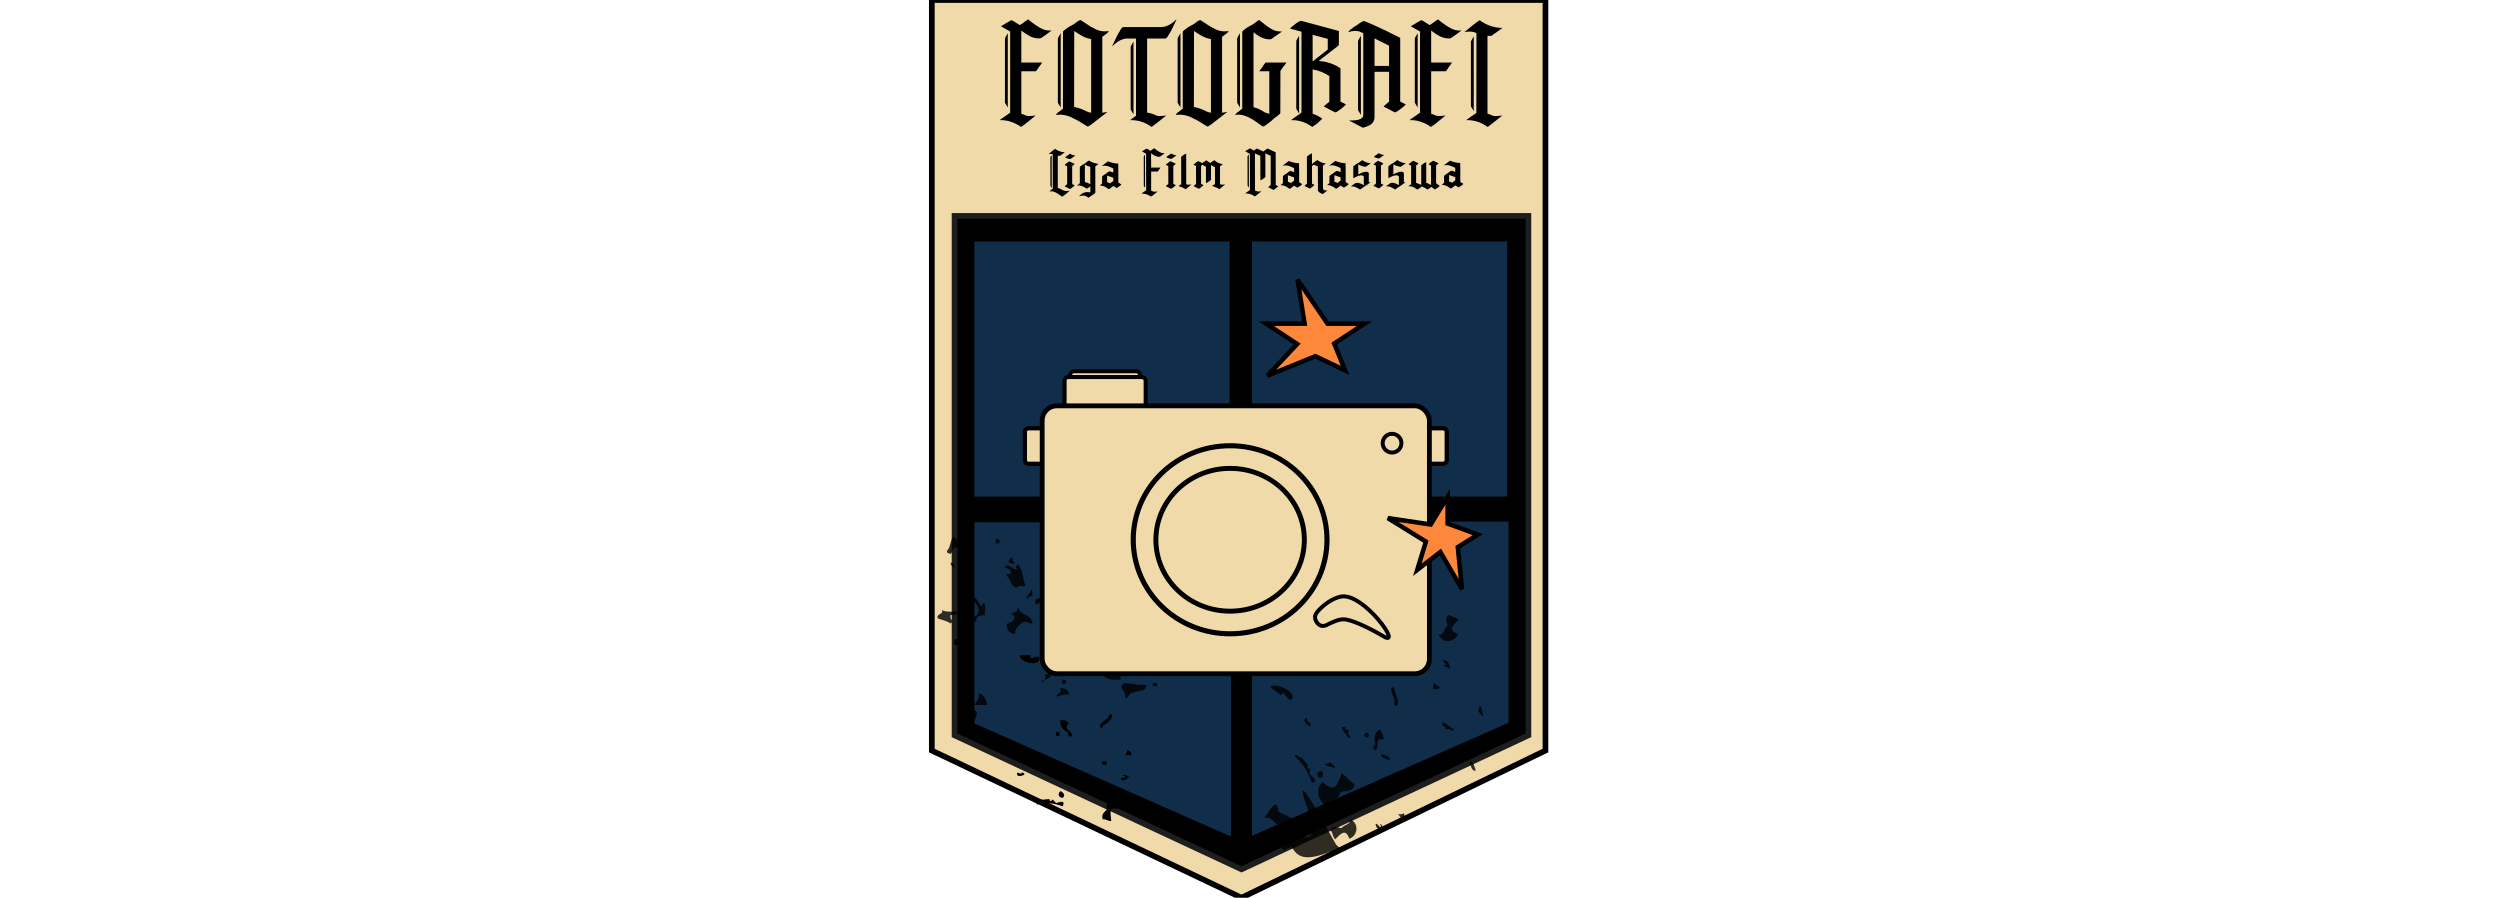 <svg width="440" height="158" viewBox="0 0 440 158" fill="none" xmlns="http://www.w3.org/2000/svg">
<path d="M164 132.098L218.5 158L272 132.098V66.362V0H164V66.362V132.098Z" fill="#F0DAA9" stroke="black"/>
<path d="M218.5 153L168 129.419V82.374V38H269V129.419L218.5 153Z" fill="black" stroke="#1E1E1E"/>
<g filter="url(#filter0_n_229_2200)">
<path d="M216.904 87.894H171V42H216.904V87.894Z" fill="#102E4A"/>
<path d="M216.904 87.894H171V42H216.904V87.894Z" stroke="black"/>
</g>
<path d="M265.755 87.894H219.85V42H265.755V87.894Z" fill="#102E4A" stroke="black"/>
<path d="M171 91.415H217.15V148L171 127.66V91.415Z" fill="#102E4A" stroke="black"/>
<g filter="url(#filter1_n_229_2200)">
<path d="M266 91.284H219.85V147.87L266 127.53V91.284Z" fill="#102E4A"/>
<path d="M266 91.284H219.85V147.87L266 127.53V91.284Z" stroke="black"/>
</g>
<g opacity="0.8">
<path fill-rule="evenodd" clip-rule="evenodd" d="M246.895 114.606C247.263 115.245 247.923 115.822 248.264 116.481C248.307 116.558 247.778 116.75 247.782 116.833C247.785 116.875 248.983 117.599 249.12 118.148C247.986 119.862 245.724 115.181 246.904 114.6L246.895 114.606Z" fill="black"/>
<path fill-rule="evenodd" clip-rule="evenodd" d="M240.668 128.884C241.753 130.578 238.979 129.513 240.668 128.884Z" fill="black"/>
<path fill-rule="evenodd" clip-rule="evenodd" d="M247.08 143.12C247.31 143.665 247.327 144.107 246.898 144.399L246.074 143.271C246.409 143.329 246.754 143.38 247.08 143.12Z" fill="black"/>
<path fill-rule="evenodd" clip-rule="evenodd" d="M229.971 126.387C230.072 126.831 230.164 127.262 230.516 127.134C231.375 128.863 228.528 126.532 229.971 126.387Z" fill="black"/>
<path fill-rule="evenodd" clip-rule="evenodd" d="M237.483 147.621C236.803 145.717 236 146.737 234.967 147.729C234.456 147.087 234.682 146.727 234.121 146.056C234.742 145.148 235.438 145.72 236.113 145.746C236.449 145.155 238.036 145.055 237.527 144.129C239.375 144.941 238.907 147.164 237.473 147.607L237.483 147.621Z" fill="black"/>
<path fill-rule="evenodd" clip-rule="evenodd" d="M232.769 137.584C235.014 139.797 235.404 138.017 236.125 136.158C237.268 136.761 237.209 137.359 238.438 137.976C238.22 139.512 236.874 139.098 235.935 139.407C235.887 140.372 233.791 141.315 235.126 142.3C232.043 142.15 231.142 138.923 232.792 137.598L232.769 137.584Z" fill="black"/>
<path fill-rule="evenodd" clip-rule="evenodd" d="M229.215 144.949C226.177 145.788 227.524 147.015 228.775 148.569C227.681 149.258 227.193 148.907 226.044 149.665C224.822 148.709 225.853 147.749 226.055 146.782C225.243 146.258 224.02 143.336 222.5 144C224.17 141.403 224.723 140.772 225.048 142.864L229.215 144.949Z" fill="black"/>
<path fill-rule="evenodd" clip-rule="evenodd" d="M241.819 140.322L242.301 139.97L242.847 140.717L242.365 141.069L241.819 140.322Z" fill="black"/>
<path fill-rule="evenodd" clip-rule="evenodd" d="M226 144.926C226 144.926 233.5 152 230.005 142C226.51 132 236.5 151.574 236 150C235.5 148.426 230.422 152.62 228 150C226.555 148.436 226 144.926 226 144.926Z" fill="black"/>
<path fill-rule="evenodd" clip-rule="evenodd" d="M232.773 135.798C232.98 136.577 232.756 137.13 232.087 136.883C231.523 135.977 232.105 135.551 232.773 135.798Z" fill="black"/>
<path fill-rule="evenodd" clip-rule="evenodd" d="M230.887 137.762C230.267 136.053 229.497 134.54 227.858 133.1C228.24 132.496 228.729 133.566 229.131 133.315C229.209 133.669 230.233 134.499 230.223 134.809C230.215 134.837 229.976 134.968 229.977 134.989C230.121 135.186 230.568 135.357 230.491 135.176C230.687 135.616 230.443 135.989 230.554 136.275C230.634 136.498 232.441 137.577 230.897 137.755L230.887 137.762Z" fill="black"/>
<path fill-rule="evenodd" clip-rule="evenodd" d="M235.126 149.706C234.18 148.154 233.125 146.824 231.234 145.736C231.489 145.068 232.18 146.021 232.525 145.695C232.671 146.027 233.839 146.637 233.89 146.944C233.888 146.972 233.68 147.148 233.685 147.168C233.866 147.333 234.337 147.412 234.225 147.25C234.505 147.643 234.34 148.056 234.505 148.315C234.627 148.518 236.612 149.218 235.134 149.698L235.126 149.706Z" fill="black"/>
<path fill-rule="evenodd" clip-rule="evenodd" d="M260.275 124.308C260.921 123.989 260.734 125.509 261.121 125.982C260.798 126.132 260.427 125.452 260.062 125.048C260.385 124.898 260.428 124.651 260.266 124.315L260.275 124.308Z" fill="black"/>
<path fill-rule="evenodd" clip-rule="evenodd" d="M255.725 128.219C256.318 129.471 254.722 127.611 254.482 128.543C254.381 128.098 254.289 127.668 253.936 127.796C253.459 126.112 255.27 128.227 255.725 128.219Z" fill="black"/>
<path fill-rule="evenodd" clip-rule="evenodd" d="M250.193 136.84C249.143 137.542 247.985 136.378 246.895 136.374C246.718 135.293 248.313 136.138 249.165 136.445C249.523 136.573 249.802 135.98 250.193 136.84Z" fill="black"/>
<path fill-rule="evenodd" clip-rule="evenodd" d="M242.905 128.394C243.189 128.878 243.431 129.285 243.483 129.701C243.613 130.795 242.972 129.555 242.519 130.406C242.255 130.923 242.715 131.992 241.855 132.036C241.628 131.554 241.593 130.78 242.069 131.318C241.909 130.181 241.612 128.992 242.906 128.415L242.905 128.394Z" fill="black"/>
<path fill-rule="evenodd" clip-rule="evenodd" d="M242.866 145.048C243.344 144.958 243.125 145.594 243.679 146.161C243.014 146.129 242.144 146.007 242.106 145.02C242.342 144.847 242.636 145.345 242.897 145.587C243.158 145.505 243.022 145.28 242.865 145.027L242.866 145.048Z" fill="black"/>
<path fill-rule="evenodd" clip-rule="evenodd" d="M258.63 134.098C259.271 133.715 259.629 135.313 259.721 135.592C259.08 135.974 258.722 134.376 258.63 134.098Z" fill="black"/>
</g>
<g opacity="0.8">
<path fill-rule="evenodd" clip-rule="evenodd" d="M223.606 120.973C224.245 121.342 224.822 122.001 225.481 122.343C225.558 122.385 225.75 121.856 225.833 121.861C225.874 121.863 226.599 123.062 227.148 123.198C228.862 122.065 224.18 119.802 223.599 120.982L223.606 120.973Z" fill="black"/>
<path fill-rule="evenodd" clip-rule="evenodd" d="M237.884 114.747C239.578 115.831 238.513 113.058 237.884 114.747Z" fill="black"/>
<path fill-rule="evenodd" clip-rule="evenodd" d="M252.12 121.158C252.665 121.389 253.107 121.405 253.398 120.976L252.271 120.152C252.329 120.488 252.38 120.832 252.12 121.158Z" fill="black"/>
<path fill-rule="evenodd" clip-rule="evenodd" d="M235.387 104.049C235.831 104.151 236.262 104.242 236.134 104.595C237.863 105.454 235.532 102.607 235.387 104.049Z" fill="black"/>
<path fill-rule="evenodd" clip-rule="evenodd" d="M256.621 111.561C254.717 110.882 255.737 110.078 256.729 109.045C256.087 108.534 255.727 108.76 255.056 108.199C254.148 108.82 254.72 109.517 254.746 110.191C254.155 110.527 254.055 112.114 253.129 111.605C253.941 113.454 256.164 112.985 256.607 111.551L256.621 111.561Z" fill="black"/>
<path fill-rule="evenodd" clip-rule="evenodd" d="M249.322 115.898L248.97 116.38L249.717 116.926L250.069 116.444L249.322 115.898Z" fill="black"/>
<path fill-rule="evenodd" clip-rule="evenodd" d="M244.798 106.852C245.577 107.058 246.13 106.834 245.883 106.166C244.977 105.601 244.551 106.183 244.798 106.852Z" fill="black"/>
<path fill-rule="evenodd" clip-rule="evenodd" d="M246.761 104.966C245.053 104.345 243.54 103.575 242.099 101.936C241.496 102.318 242.566 102.807 242.315 103.209C242.669 103.287 243.499 104.312 243.809 104.301C243.837 104.293 243.968 104.054 243.989 104.056C244.186 104.2 244.357 104.646 244.176 104.569C244.616 104.765 244.989 104.521 245.275 104.633C245.498 104.712 246.577 106.519 246.755 104.975L246.761 104.966Z" fill="black"/>
<path fill-rule="evenodd" clip-rule="evenodd" d="M233.308 134.354C232.988 134.999 234.508 134.812 234.982 135.2C235.132 134.877 234.451 134.505 234.048 134.141C233.898 134.464 233.651 134.506 233.315 134.345L233.308 134.354Z" fill="black"/>
<path fill-rule="evenodd" clip-rule="evenodd" d="M237.219 129.803C238.471 130.397 236.611 128.801 237.543 128.561C237.098 128.459 236.667 128.368 236.795 128.015C235.112 127.538 237.227 129.348 237.219 129.803Z" fill="black"/>
<path fill-rule="evenodd" clip-rule="evenodd" d="M245.84 124.271C246.542 123.222 245.378 122.064 245.374 120.973C244.293 120.796 245.138 122.391 245.445 123.243C245.573 123.601 244.98 123.88 245.84 124.271Z" fill="black"/>
<path fill-rule="evenodd" clip-rule="evenodd" d="M237.394 116.983C237.878 117.267 238.285 117.509 238.701 117.562C239.795 117.691 238.555 117.051 239.406 116.597C239.923 116.334 240.992 116.794 241.036 115.934C240.554 115.706 239.78 115.671 240.318 116.148C239.181 115.987 237.992 115.69 237.415 116.984L237.394 116.983Z" fill="black"/>
<path fill-rule="evenodd" clip-rule="evenodd" d="M254.048 116.944C253.958 117.423 254.594 117.203 255.161 117.758C255.129 117.092 255.007 116.222 254.02 116.184C253.847 116.421 254.345 116.715 254.587 116.975C254.505 117.236 254.28 117.1 254.027 116.943L254.048 116.944Z" fill="black"/>
<path fill-rule="evenodd" clip-rule="evenodd" d="M243.098 132.708C242.715 133.349 244.313 133.708 244.592 133.8C244.974 133.158 243.376 132.8 243.098 132.708Z" fill="black"/>
</g>
<g opacity="0.8">
<path fill-rule="evenodd" clip-rule="evenodd" d="M203.268 93H204.025C204.125 93.484 203.668 93.518 203.639 93.901H202.883C202.783 93.417 203.24 93.383 203.268 93Z" fill="black"/>
<path fill-rule="evenodd" clip-rule="evenodd" d="M167.695 94.499C168.694 94.713 168.495 95.862 169.594 95.997C169.537 96.346 168.909 96.245 168.452 96.301C167.681 96.38 167.695 97.101 167.31 97.495C166.596 97.315 166.468 97.146 166.939 96.594C167.139 96.346 167.31 95.208 167.695 94.499Z" fill="black"/>
<path fill-rule="evenodd" clip-rule="evenodd" d="M175.259 94.803C177.001 95.005 174.959 96.616 175.259 94.803Z" fill="black"/>
<path fill-rule="evenodd" clip-rule="evenodd" d="M177.915 98.081C178.457 98.149 178.043 98.971 178.671 98.982C178.4 99.512 177.986 99.027 177.529 98.982C177.43 98.498 177.886 98.464 177.915 98.081Z" fill="black"/>
<path fill-rule="evenodd" clip-rule="evenodd" d="M167.31 98.982C167.781 99.118 168.081 99.365 168.067 99.884C167.596 99.749 167.296 99.501 167.31 98.982Z" fill="black"/>
<path fill-rule="evenodd" clip-rule="evenodd" d="M179.045 99.275C180.172 100.086 179.887 101.99 180.558 103.161C179.958 103.184 179.116 103.015 179.045 103.465C177.988 103.308 177.917 102.328 177.531 101.674C177.446 101.528 177.046 101.427 177.16 101.077C177.203 100.942 177.96 101.167 177.917 100.773C177.845 100.187 177.489 100.075 176.775 99.872C177.489 98.858 178.103 100.379 179.045 100.176C178.588 99.782 178.902 99.703 179.045 99.275Z" fill="black"/>
<path fill-rule="evenodd" clip-rule="evenodd" d="M189.265 101.066C190.036 101.483 188.894 102.092 189.636 102.858C188.851 102.734 188.637 103.06 188.123 103.162C188.095 104.131 187.638 104.773 186.61 104.953C186.282 103.995 187.21 104.029 187.367 103.455C187.41 102.914 186.91 102.824 186.996 102.26C187.824 102.553 188.066 102.046 188.509 101.663C188.751 101.449 189.137 101.371 189.265 101.066Z" fill="black"/>
<path fill-rule="evenodd" clip-rule="evenodd" d="M196.074 102.564C195.246 103.184 196.402 103.533 195.703 104.062C195.403 103.904 195.089 103.747 194.561 103.758C194.39 102.823 194.889 102.429 196.074 102.564Z" fill="black"/>
<path fill-rule="evenodd" clip-rule="evenodd" d="M193.432 103.161H194.189V103.758H193.432V103.161Z" fill="black"/>
<path fill-rule="evenodd" clip-rule="evenodd" d="M179.044 107.048C179.372 106.992 179.401 107.161 179.43 107.352C179.915 108.366 181.785 108.287 181.699 109.74C181.014 109.774 180.9 109.38 180.186 109.436C179.415 109.932 178.673 110.439 178.673 111.532C177.417 111.532 177.231 110.687 177.16 109.74C177.303 109.898 179.244 108.997 178.302 108.242C177.46 107.578 179.058 108.186 179.058 107.048H179.044Z" fill="black"/>
<path fill-rule="evenodd" clip-rule="evenodd" d="M165.797 107.341C166.283 107.758 167.439 107.634 168.452 107.645C168.624 108.287 167.91 108.208 167.31 108.242C167.082 109.2 168.024 109.166 167.31 109.74C166.725 109.312 165.84 109.109 165.041 108.839C164.755 107.915 166.083 108.265 165.797 107.341Z" fill="black"/>
<path fill-rule="evenodd" clip-rule="evenodd" d="M194.561 107.645C195.375 107.51 195.275 108.073 195.318 108.546C195.018 108.49 194.946 108.242 194.561 108.242V107.645Z" fill="black"/>
<path fill-rule="evenodd" clip-rule="evenodd" d="M196.844 112.128C196.986 112.635 196.544 112.692 196.087 112.725C196.001 113.255 196.473 114.224 195.331 113.919C194.874 112.556 195.259 111.452 196.844 112.128Z" fill="black"/>
<path fill-rule="evenodd" clip-rule="evenodd" d="M168.065 112.421C168.736 112.489 168.921 112.94 168.821 113.615C167.423 113.582 167.865 113.176 168.065 112.421Z" fill="black"/>
<path fill-rule="evenodd" clip-rule="evenodd" d="M201.754 116.003C203.396 116.127 201.355 117.738 201.754 116.003Z" fill="black"/>
<path fill-rule="evenodd" clip-rule="evenodd" d="M186.995 119.586C188.636 119.71 186.595 121.321 186.995 119.586Z" fill="black"/>
<path fill-rule="evenodd" clip-rule="evenodd" d="M197.972 120.194C199.257 120.273 200.142 120.668 201.755 120.498C201.898 121.816 200.028 121.535 199.1 121.997C198.743 122.211 198.529 122.537 198.343 122.898C197.815 122.875 198.129 122.312 197.958 121.997C197.544 121.242 196.773 120.96 197.958 120.206L197.972 120.194Z" fill="black"/>
<path fill-rule="evenodd" clip-rule="evenodd" d="M202.898 120.194H203.654V120.791H202.898V120.194Z" fill="black"/>
<path fill-rule="evenodd" clip-rule="evenodd" d="M186.625 121.084C187.581 121.118 188.096 121.523 188.138 122.278C186.982 122.064 186.754 122.582 185.868 122.582C186.025 122.008 186.953 122.042 186.625 121.084Z" fill="black"/>
<path fill-rule="evenodd" clip-rule="evenodd" d="M172.235 121.985C173.291 122.244 173.491 123.191 173.748 124.081H171.478C171.792 123.439 172.463 123.067 172.235 121.985Z" fill="black"/>
<path fill-rule="evenodd" clip-rule="evenodd" d="M171.478 124.971C172.32 125.095 171.777 126.559 171.478 126.762C170.636 126.638 171.178 125.174 171.478 124.971Z" fill="black"/>
<path fill-rule="evenodd" clip-rule="evenodd" d="M181.698 104.952C181.256 104.907 181.027 105.02 180.942 105.257C179.9 105.696 181.97 103.803 181.327 103.758C181.841 103.781 181.641 104.558 181.698 104.952Z" fill="black"/>
<path fill-rule="evenodd" clip-rule="evenodd" d="M170.721 105.549C172.034 103.905 172.577 108.016 172.991 106.146C173.833 106.27 173.148 107.622 173.362 108.242C172.477 108.343 171.592 108.433 171.849 109.436C171.52 109.492 171.492 109.323 171.478 109.132H170.721C171.349 108.636 172.249 108.354 172.234 107.341C172.092 106.451 171.578 105.865 170.721 105.549Z" fill="black"/>
<path fill-rule="evenodd" clip-rule="evenodd" d="M183.211 105.257C183.639 106.192 182.611 105.978 182.454 106.451C182.169 106.27 181.755 105.2 183.211 105.257Z" fill="black"/>
<path fill-rule="evenodd" clip-rule="evenodd" d="M194.945 114.81C194.831 114.28 196.415 114.787 196.073 115.407C195.231 115.576 195.53 114.832 194.945 114.81Z" fill="black"/>
<path fill-rule="evenodd" clip-rule="evenodd" d="M197.215 115.711C198.228 115.508 197.943 116.33 198.357 116.612C198.428 117.265 198.043 117.558 197.215 117.513V119.608C195.245 119.777 193.846 119.473 194.189 117.817C195.445 117.502 195.488 117.907 196.844 117.513C197.486 116.995 196.787 116.736 197.215 115.722V115.711Z" fill="black"/>
<path fill-rule="evenodd" clip-rule="evenodd" d="M185.095 118.099C185.252 119.226 184.296 119.462 183.582 119.89C183.582 120.251 183.111 120.025 183.211 119.89C183.282 119.766 183.925 119.687 183.967 119.586C184.082 119.349 183.81 118.91 183.967 118.685C183.996 118.651 184.324 118.73 184.353 118.685C184.567 118.291 184.382 118.031 185.11 118.088L185.095 118.099Z" fill="black"/>
</g>
<path fill-rule="evenodd" clip-rule="evenodd" d="M179.469 115.328C180.069 115.406 180.768 115.215 181.368 115.328C181.439 115.339 181.311 115.879 181.368 115.925C181.397 115.947 182.453 115.406 182.881 115.62C183.466 117.547 179.284 116.612 179.469 115.316V115.328Z" fill="black"/>
<path fill-rule="evenodd" clip-rule="evenodd" d="M185.893 128.778C187.534 128.902 185.493 130.513 185.893 128.778Z" fill="black"/>
<path fill-rule="evenodd" clip-rule="evenodd" d="M198.385 132C198.856 132.135 199.156 132.383 199.142 132.901H198C198.2 132.665 198.4 132.417 198.385 132Z" fill="black"/>
<path fill-rule="evenodd" clip-rule="evenodd" d="M179.083 135.942C179.425 136.123 179.754 136.303 179.839 135.942C181.395 136.269 178.483 137.193 179.083 135.942Z" fill="black"/>
<path fill-rule="evenodd" clip-rule="evenodd" d="M196.727 142.404C195.142 141.83 195.428 143.08 195.585 144.499C194.914 144.533 194.786 144.139 194.072 144.195C193.772 143.159 194.486 142.934 194.828 142.404C194.6 141.785 195.299 140.444 194.443 140.309C195.87 139.295 197.112 140.985 196.713 142.404H196.727Z" fill="black"/>
<path fill-rule="evenodd" clip-rule="evenodd" d="M194 134.597V134H194.757V134.597H194Z" fill="black"/>
<path fill-rule="evenodd" clip-rule="evenodd" d="M186.649 139.231C187.263 139.524 187.52 140.031 187.034 140.426C186.163 140.347 186.163 139.626 186.649 139.231Z" fill="black"/>
<path fill-rule="evenodd" clip-rule="evenodd" d="M187.035 141.913C185.608 141.406 184.238 141.136 182.496 141.609C182.282 140.944 183.224 141.181 183.252 140.708C183.523 140.854 184.566 140.516 184.766 140.708C184.78 140.73 184.751 141.001 184.766 141.012C184.965 141.012 185.294 140.753 185.137 140.708C185.522 140.809 185.651 141.226 185.893 141.305C186.079 141.372 187.663 140.55 187.035 141.902V141.913Z" fill="black"/>
<path fill-rule="evenodd" clip-rule="evenodd" d="M192.331 110.247C192.431 109.537 193.344 110.585 193.844 110.551C193.787 110.901 193.159 110.799 192.716 110.856C192.773 110.506 192.63 110.326 192.331 110.258V110.247Z" fill="black"/>
<path fill-rule="evenodd" clip-rule="evenodd" d="M192.717 116.229C193.83 116.488 191.832 116.679 192.332 117.423C191.989 117.242 191.661 117.062 191.575 117.423C190.233 116.814 192.503 116.6 192.717 116.229Z" fill="black"/>
<path fill-rule="evenodd" clip-rule="evenodd" d="M195.741 125.782C195.698 127.043 194.37 127.291 193.842 128.17C193.043 127.674 194.37 126.886 194.984 126.379C195.241 126.165 194.984 125.59 195.741 125.782Z" fill="black"/>
<path fill-rule="evenodd" clip-rule="evenodd" d="M186.648 126.683C187.105 126.739 187.49 126.784 187.79 126.987C188.575 127.528 187.447 127.314 187.79 128.181C188.004 128.7 188.932 128.959 188.547 129.68C188.118 129.578 187.59 129.15 188.175 129.083C187.347 128.542 186.419 128.08 186.662 126.694L186.648 126.683Z" fill="black"/>
<path fill-rule="evenodd" clip-rule="evenodd" d="M197.625 136.54C197.796 136.1 198.11 136.653 198.753 136.54C198.41 137.058 197.91 137.689 197.24 137.137C197.24 136.844 197.71 136.9 197.996 136.833C198.067 136.574 197.853 136.551 197.611 136.528L197.625 136.54Z" fill="black"/>
<path fill-rule="evenodd" clip-rule="evenodd" d="M198 117.351C198.057 116.608 199.285 117.261 199.513 117.351C199.456 118.095 198.228 117.442 198 117.351Z" fill="black"/>
<g filter="url(#filter2_d_229_2200)">
<rect x="188.35" y="61.35" width="12.3" height="6.3" rx="0.65" fill="#F0DAA9" stroke="black" stroke-width="0.7"/>
<rect x="187.36" y="62.36" width="14.28" height="6.28" rx="0.64" fill="#F0DAA9" stroke="black" stroke-width="0.72"/>
<rect x="184.625" y="71.375" width="6.25" height="4.25" rx="0.625" transform="rotate(90 184.625 71.375)" fill="#F0DAA9" stroke="black" stroke-width="0.75"/>
<rect x="254.625" y="71.375" width="6.25" height="4.25" rx="0.625" transform="rotate(90 254.625 71.375)" fill="#F0DAA9" stroke="black" stroke-width="0.75"/>
<rect x="183.425" y="67.425" width="68.15" height="47.15" rx="2.575" fill="#F0DAA9" stroke="black" stroke-width="0.85"/>
<path d="M216.5 74.45C225.929 74.45 233.55 81.872 233.55 91C233.55 100.128 225.929 107.55 216.5 107.55C207.071 107.55 199.45 100.128 199.45 91C199.45 81.872 207.071 74.45 216.5 74.45Z" fill="#F0DAA9" stroke="black" stroke-width="0.9"/>
<path d="M216.5 78.435C223.731 78.435 229.565 84.076 229.565 91C229.565 97.924 223.731 103.565 216.5 103.565C209.269 103.565 203.435 97.924 203.435 91C203.435 84.076 209.269 78.435 216.5 78.435Z" fill="#F0DAA9" stroke="black" stroke-width="0.87"/>
<circle cx="245" cy="74" r="1.65" fill="#F0DAA9" stroke="black" stroke-width="0.7"/>
<path d="M236 100.999C234.455 101.304 233 102.499 232.5 102.999C232 103.499 231.224 104.17 231.5 104.999C231.776 105.827 232.5 106.499 233.5 105.999L233.508 105.995C234.505 105.496 235.502 104.998 236.5 104.999C237.5 105 240.139 106.013 243.5 107.999C246.949 110.037 239.931 100.223 236 100.999Z" fill="#F0DAA9" stroke="black" stroke-width="0.7"/>
</g>
<path d="M233.527 56.789L233.646 56.964H240.151L235.095 60.287L234.821 60.468L234.944 60.772L236.74 65.192L231.673 62.768L231.513 62.691L231.35 62.758L223.058 66.126L227.977 60.895L228.303 60.549L227.906 60.287L222.85 56.964H229.612L229.537 56.501L228.365 49.209L233.527 56.789Z" fill="#FD883B" stroke="black" stroke-width="0.8"/>
<path d="M254.788 92.153L255.051 92.249L260.094 94.094L256.788 96.161L256.578 96.292L256.602 96.539L257.311 103.705L253.737 97.546L253.509 97.151L253.147 97.43L249.439 100.292L250.868 95.62L250.958 95.325L250.696 95.163L244.256 91.182L251.537 92.269L251.799 92.308L251.936 92.082L254.788 87.42V92.153Z" fill="#FD883B" stroke="black" stroke-width="0.8"/>
<path d="M179.69 22.32H179.67C179.096 21.907 178.476 21.6 177.81 21.4H177.79V21.38C177.23 21.22 176.663 21.14 176.09 21.14H175.95C175.976 21.14 176.043 21.087 176.15 20.98L177.61 19.96C177.61 19.947 177.623 19.933 177.65 19.92C177.69 19.907 177.736 19.873 177.79 19.82V5.68C177.79 5.64 177.803 5.607 177.83 5.58L176.17 4.62L177.81 3.64C177.89 3.6 177.963 3.58 178.03 3.58C178.11 3.58 178.183 3.6 178.25 3.64L179.49 4.42C179.57 4.38 179.663 4.32 179.77 4.24C179.876 4.16 179.943 4.113 179.97 4.1C179.996 4.087 180.036 4.06 180.09 4.02C180.183 3.94 180.296 3.853 180.43 3.76C180.736 3.533 180.916 3.42 180.97 3.42C181.73 4.06 182.463 4.573 183.17 4.96C183.676 5.24 184.223 5.38 184.81 5.38L185.11 5.36C185.083 5.36 185.043 5.387 184.99 5.44C184.95 5.48 184.663 5.693 184.13 6.08L183.43 6.56L183.31 6.66C183.216 6.727 183.056 6.76 182.83 6.76C182.296 6.76 181.776 6.633 181.27 6.38C180.763 6.113 180.256 5.78 179.75 5.38V11H183.43L183.27 11.24C183.03 11.587 182.87 11.807 182.79 11.9C182.723 11.993 182.663 12.087 182.61 12.18C182.45 12.42 182.343 12.54 182.29 12.54H179.75V20.02C180.03 20.1 180.303 20.207 180.57 20.34C180.73 20.393 180.903 20.42 181.09 20.42C181.29 20.42 181.476 20.413 181.65 20.4C181.836 20.387 181.99 20.367 182.11 20.34L182.29 20.32C181.21 21.2 180.663 21.647 180.65 21.66C180.636 21.673 180.496 21.78 180.23 21.98C179.91 22.207 179.73 22.32 179.69 22.32ZM177.37 18.92L176.87 18.08V6.72L177.37 5.84V18.92ZM191.423 22.26C191.383 22.26 191.203 22.153 190.883 21.94C190.136 21.447 189.343 21.007 188.503 20.62C187.849 20.327 187.189 20.18 186.523 20.18C186.323 20.18 186.116 20.193 185.903 20.22C185.863 20.22 185.843 20.213 185.843 20.2C185.843 20.173 185.869 20.133 185.923 20.08C185.923 20.067 185.929 20.06 185.943 20.06C186.116 19.847 186.296 19.693 186.483 19.6C186.629 19.453 186.829 19.3 187.083 19.14V5.62C187.083 5.553 187.149 5.46 187.283 5.34C187.429 5.22 187.663 5.047 187.983 4.82L188.223 4.68C188.623 4.467 188.876 4.327 188.983 4.26C189.089 4.193 189.149 4.153 189.163 4.14C189.189 4.113 189.223 4.087 189.263 4.06C189.356 3.98 189.469 3.893 189.603 3.8C189.856 3.627 190.043 3.54 190.163 3.54C190.216 3.54 190.496 3.713 191.003 4.06C191.616 4.5 192.249 4.873 192.903 5.18C193.383 5.407 193.896 5.52 194.443 5.52C194.656 5.52 194.869 5.507 195.083 5.48C195.123 5.48 195.143 5.487 195.143 5.5L195.063 5.64H195.043C194.923 5.787 194.776 5.92 194.603 6.04C194.483 6.12 194.376 6.2 194.283 6.28C194.203 6.347 194.109 6.413 194.003 6.48V19.84L194.923 19.7L192.883 21.28C192.629 21.493 192.469 21.62 192.403 21.66C192.389 21.687 192.249 21.793 191.983 21.98C191.716 22.167 191.529 22.26 191.423 22.26ZM192.043 19.84V6.88C191.496 6.787 190.976 6.607 190.483 6.34C190.003 6.073 189.529 5.78 189.063 5.46C189.063 14.353 189.056 18.807 189.043 18.82C189.803 18.967 190.536 19.227 191.243 19.6C191.469 19.72 191.736 19.8 192.043 19.84ZM186.683 18.92L186.183 18.08V6.72L186.683 5.84V18.92ZM199.495 20.12L198.995 19.28V8.2L199.495 7.32V20.12ZM202.655 22.32H202.635C201.569 21.533 200.375 21.14 199.055 21.14H198.915C198.929 21.14 198.955 21.12 198.995 21.08L199.195 20.92C199.662 20.587 199.895 20.413 199.895 20.4C199.909 20.4 199.922 20.4 199.935 20.4V6.78H198.155C197.409 6.9 196.742 7.233 196.155 7.78L195.835 8.08H195.755L196.535 6.44C196.722 6.053 196.889 5.76 197.035 5.56C197.302 5.027 197.529 4.76 197.715 4.76H204.555C204.889 4.733 205.202 4.653 205.495 4.52C206.029 4.267 206.462 3.973 206.795 3.64L206.975 3.46H207.055L206.255 5.14L206.215 5.22C206.042 5.567 205.895 5.82 205.775 5.98C205.509 6.513 205.282 6.78 205.095 6.78H201.895V19.82C202.469 19.9 203.015 20.073 203.535 20.34C203.695 20.393 203.875 20.42 204.075 20.42C204.262 20.42 204.449 20.413 204.635 20.4C204.822 20.387 204.975 20.367 205.095 20.34L205.275 20.32C204.182 21.2 203.622 21.647 203.595 21.66C203.569 21.687 203.315 21.88 202.835 22.24C202.742 22.293 202.682 22.32 202.655 22.32ZM212.505 22.26C212.465 22.26 212.285 22.153 211.965 21.94C211.218 21.447 210.425 21.007 209.585 20.62C208.931 20.327 208.271 20.18 207.605 20.18C207.405 20.18 207.198 20.193 206.985 20.22C206.945 20.22 206.925 20.213 206.925 20.2C206.925 20.173 206.951 20.133 207.005 20.08C207.005 20.067 207.011 20.06 207.025 20.06C207.198 19.847 207.378 19.693 207.565 19.6C207.711 19.453 207.911 19.3 208.165 19.14V5.62C208.165 5.553 208.231 5.46 208.365 5.34C208.511 5.22 208.745 5.047 209.065 4.82L209.305 4.68C209.705 4.467 209.958 4.327 210.065 4.26C210.171 4.193 210.231 4.153 210.245 4.14C210.271 4.113 210.305 4.087 210.345 4.06C210.438 3.98 210.551 3.893 210.685 3.8C210.938 3.627 211.125 3.54 211.245 3.54C211.298 3.54 211.578 3.713 212.085 4.06C212.698 4.5 213.331 4.873 213.985 5.18C214.465 5.407 214.978 5.52 215.525 5.52C215.738 5.52 215.951 5.507 216.165 5.48C216.205 5.48 216.225 5.487 216.225 5.5L216.145 5.64H216.125C216.005 5.787 215.858 5.92 215.685 6.04C215.565 6.12 215.458 6.2 215.365 6.28C215.285 6.347 215.191 6.413 215.085 6.48V19.84L216.005 19.7L213.965 21.28C213.711 21.493 213.551 21.62 213.485 21.66C213.471 21.687 213.331 21.793 213.065 21.98C212.798 22.167 212.611 22.26 212.505 22.26ZM213.125 19.84V6.88C212.578 6.787 212.058 6.607 211.565 6.34C211.085 6.073 210.611 5.78 210.145 5.46C210.145 14.353 210.138 18.807 210.125 18.82C210.885 18.967 211.618 19.227 212.325 19.6C212.551 19.72 212.818 19.8 213.125 19.84ZM207.765 18.92L207.265 18.08V6.72L207.765 5.84V18.92ZM218.237 18.92L217.737 18.08V6.72L218.237 5.84V18.92ZM222.277 22.26C222.237 22.26 221.977 22.087 221.497 21.74C220.124 20.7 218.957 20.18 217.997 20.18C217.824 20.18 217.644 20.193 217.457 20.22C217.417 20.22 217.397 20.213 217.397 20.2C217.397 20.173 217.424 20.133 217.477 20.08C217.477 20.067 217.484 20.06 217.497 20.06C217.671 19.847 217.851 19.693 218.037 19.6L218.217 19.44L218.637 19.14V5.62C218.637 5.553 218.704 5.46 218.837 5.34C218.984 5.22 219.217 5.047 219.537 4.82L220.157 4.48C220.291 4.4 220.404 4.34 220.497 4.3L221.077 3.86C221.384 3.633 221.564 3.52 221.617 3.52C222.484 4.24 223.197 4.767 223.757 5.1C224.264 5.393 224.804 5.54 225.377 5.54L225.657 5.52C225.631 5.52 225.597 5.54 225.557 5.58C225.531 5.607 225.497 5.64 225.457 5.68C225.431 5.707 225.404 5.727 225.377 5.74L223.997 6.7C223.931 6.767 223.831 6.833 223.697 6.9L223.397 6.92C222.544 6.92 221.617 6.507 220.617 5.68V18.86C221.284 19.033 221.924 19.327 222.537 19.74L222.577 19.76C222.831 19.88 223.104 19.967 223.397 20.02V12.54H221.617C221.631 12.54 221.644 12.533 221.657 12.52C221.671 12.493 221.684 12.467 221.697 12.44C221.724 12.413 221.744 12.387 221.757 12.36C221.771 12.333 221.784 12.32 221.797 12.32L222.197 11.78L222.457 11.36C222.631 11.12 222.737 11 222.777 11H226.417L226.397 11.02C226.371 11.047 226.351 11.08 226.337 11.12C226.324 11.147 226.304 11.173 226.277 11.2C226.264 11.213 226.257 11.227 226.257 11.24C226.124 11.427 225.984 11.607 225.837 11.78L225.357 12.48C225.357 17.427 225.351 19.913 225.337 19.94C225.324 19.98 225.291 20.02 225.237 20.06C225.197 20.1 225.157 20.133 225.117 20.16C224.731 20.493 224.484 20.68 224.377 20.72L224.117 20.94C224.011 21.073 223.797 21.26 223.477 21.5C223.157 21.753 222.951 21.913 222.857 21.98C222.604 22.167 222.411 22.26 222.277 22.26ZM228.644 19.98L228.144 19.14V7.18L228.644 6.28V19.98ZM230.944 22.32H230.924C229.857 21.533 228.664 21.14 227.344 21.14H227.204C227.244 21.14 227.317 21.087 227.424 20.98L228.184 20.44C228.411 20.267 228.644 20.107 228.884 19.96C228.884 19.947 228.891 19.933 228.904 19.92C228.917 19.92 228.937 19.907 228.964 19.88C229.004 19.867 229.037 19.847 229.064 19.82V5.58L227.064 5.04C227.064 5.027 227.084 4.993 227.124 4.94C227.177 4.887 227.217 4.847 227.244 4.82C227.271 4.78 227.291 4.76 227.304 4.76C227.517 4.573 227.737 4.4 227.964 4.24L228.104 4.12C228.531 3.813 228.831 3.66 229.004 3.66C229.057 3.66 230.171 3.96 232.344 4.56L235.664 5.46L235.644 5.48V7.86C235.644 7.927 235.571 8.02 235.424 8.14L234.644 8.74C234.004 9.22 233.371 9.713 232.744 10.22L232.084 10.74C233.471 10.807 234.751 11.233 235.924 12.02V17.88L236.904 18.38C236.904 18.393 236.864 18.433 236.784 18.5C236.544 18.727 236.344 18.907 236.184 19.04C236.077 19.12 236.011 19.167 235.984 19.18C235.971 19.207 235.831 19.313 235.564 19.5C235.297 19.687 235.111 19.78 235.004 19.78C234.977 19.78 234.797 19.693 234.464 19.52C234.131 19.347 233.804 19.173 233.484 19L233.004 18.76C233.004 18.72 233.137 18.587 233.404 18.36C233.524 18.267 233.631 18.18 233.724 18.1C233.831 18.007 233.911 17.947 233.964 17.92V13.4C233.057 12.787 232.077 12.393 231.024 12.22V20.02C231.624 20.207 232.197 20.5 232.744 20.9C232.717 20.9 232.617 20.987 232.444 21.16C232.364 21.24 232.284 21.313 232.204 21.38C232.137 21.447 232.077 21.507 232.024 21.56C231.984 21.627 231.804 21.767 231.484 21.98C231.351 22.073 231.231 22.153 231.124 22.22C231.031 22.287 230.971 22.32 230.944 22.32ZM231.024 10.82L231.844 10.16C232.457 9.667 233.071 9.187 233.684 8.72V6.84L231.024 6.12V10.82ZM239.857 22.48L237.417 21.2H237.977C238.364 21.2 238.724 21.16 239.057 21.08C239.644 20.92 239.937 20.64 239.937 20.24V5.84C239.71 5.733 239.477 5.633 239.237 5.54C238.984 5.473 238.73 5.44 238.477 5.44C238.117 5.44 237.75 5.507 237.377 5.64C237.35 5.64 237.337 5.64 237.337 5.64C237.337 5.627 237.337 5.613 237.337 5.6V5.58C237.337 5.567 237.35 5.553 237.377 5.54C237.39 5.513 237.397 5.493 237.397 5.48H237.417C237.59 5.267 237.77 5.113 237.957 5.02L238.097 4.9C238.35 4.7 238.617 4.527 238.897 4.38L239.177 4.16C239.324 4.053 239.477 3.953 239.637 3.86C239.797 3.753 239.957 3.7 240.117 3.7L241.197 4.16C241.304 4.187 241.404 4.227 241.497 4.28C243.164 5.027 244.81 5.82 246.437 6.66H246.457L246.437 6.68V17.88L247.417 18.38C247.417 18.393 247.377 18.44 247.297 18.52C247.217 18.587 247.117 18.673 246.997 18.78C246.89 18.873 246.784 18.96 246.677 19.04C246.584 19.12 246.524 19.167 246.497 19.18C246.484 19.207 246.444 19.24 246.377 19.28C246.31 19.333 246.21 19.4 246.077 19.48C245.957 19.573 245.844 19.647 245.737 19.7C245.644 19.753 245.57 19.78 245.517 19.78C245.49 19.78 245.31 19.693 244.977 19.52C244.644 19.347 244.317 19.173 243.997 19L243.517 18.76C243.517 18.747 243.55 18.707 243.617 18.64C243.697 18.56 243.79 18.473 243.897 18.38C244.017 18.273 244.124 18.18 244.217 18.1C244.324 18.02 244.384 17.973 244.397 17.96C244.424 17.947 244.45 17.933 244.477 17.92V12.64H241.917V20.58C241.917 20.993 241.817 21.32 241.617 21.56C241.43 21.813 241.177 22.007 240.857 22.14C240.55 22.287 240.217 22.4 239.857 22.48ZM244.477 11.6V8.04L241.917 6.76V11.6H244.477ZM239.517 20.24L239.017 19.4V7.18L239.517 6.28V20.24ZM251.826 22.32H251.806C251.233 21.907 250.613 21.6 249.946 21.4H249.926V21.38C249.366 21.22 248.8 21.14 248.226 21.14H248.086C248.113 21.14 248.18 21.087 248.286 20.98L249.746 19.96C249.746 19.947 249.76 19.933 249.786 19.92C249.826 19.907 249.873 19.873 249.926 19.82V5.68C249.926 5.64 249.94 5.607 249.966 5.58L248.306 4.62L249.946 3.64C250.026 3.6 250.1 3.58 250.166 3.58C250.246 3.58 250.32 3.6 250.386 3.64L251.626 4.42C251.706 4.38 251.8 4.32 251.906 4.24C252.013 4.16 252.08 4.113 252.106 4.1C252.133 4.087 252.173 4.06 252.226 4.02C252.32 3.94 252.433 3.853 252.566 3.76C252.873 3.533 253.053 3.42 253.106 3.42C253.866 4.06 254.6 4.573 255.306 4.96C255.813 5.24 256.36 5.38 256.946 5.38L257.246 5.36C257.22 5.36 257.18 5.387 257.126 5.44C257.086 5.48 256.8 5.693 256.266 6.08L255.566 6.56L255.446 6.66C255.353 6.727 255.193 6.76 254.966 6.76C254.433 6.76 253.913 6.633 253.406 6.38C252.9 6.113 252.393 5.78 251.886 5.38V11H255.566L255.406 11.24C255.166 11.587 255.006 11.807 254.926 11.9C254.86 11.993 254.8 12.087 254.746 12.18C254.586 12.42 254.48 12.54 254.426 12.54H251.886V20.02C252.166 20.1 252.44 20.207 252.706 20.34C252.866 20.393 253.04 20.42 253.226 20.42C253.426 20.42 253.613 20.413 253.786 20.4C253.973 20.387 254.126 20.367 254.246 20.34L254.426 20.32C253.346 21.2 252.8 21.647 252.786 21.66C252.773 21.673 252.633 21.78 252.366 21.98C252.046 22.207 251.866 22.32 251.826 22.32ZM249.506 18.92L249.006 18.08V6.72L249.506 5.84V18.92ZM259.379 19.56L258.879 18.72V7.28L259.379 6.4V19.56ZM261.799 22.32H261.779C260.713 21.533 259.519 21.14 258.199 21.14H258.059C258.073 21.14 258.099 21.12 258.139 21.08L258.339 20.92L259.019 20.44C259.486 20.107 259.733 19.94 259.759 19.94C259.773 19.913 259.799 19.887 259.839 19.86C259.839 10.54 259.846 5.867 259.859 5.84L259.459 5.66C259.206 5.593 258.946 5.56 258.679 5.56C258.359 5.56 258.046 5.587 257.739 5.64C258.806 4.773 259.346 4.333 259.359 4.32C259.373 4.293 259.419 4.26 259.499 4.22C260.019 3.82 260.326 3.6 260.419 3.56C261.619 4.44 262.959 4.893 264.439 4.92C264.426 4.92 264.406 4.933 264.379 4.96C264.366 4.973 264.346 4.987 264.319 5C263.786 5.4 263.259 5.773 262.739 6.12L262.719 6.14C262.653 6.193 262.599 6.233 262.559 6.26C262.519 6.273 262.493 6.287 262.479 6.3C262.466 6.313 262.453 6.32 262.439 6.32L261.799 6.3V20C262.106 20.093 262.399 20.207 262.679 20.34C262.839 20.393 263.019 20.42 263.219 20.42C263.406 20.42 263.593 20.413 263.779 20.4C263.966 20.387 264.119 20.367 264.239 20.34L264.419 20.32C263.326 21.2 262.766 21.647 262.739 21.66C262.713 21.687 262.459 21.88 261.979 22.24C261.886 22.293 261.826 22.32 261.799 22.32Z" fill="black"/>
<path d="M186.917 34.598C186.905 34.598 186.791 34.52 186.574 34.364C186.298 34.161 186.01 33.984 185.709 33.835C185.481 33.721 185.244 33.665 184.998 33.665C184.92 33.666 184.839 33.672 184.755 33.684C184.737 33.684 184.728 33.681 184.728 33.675L184.764 33.612C184.824 33.546 184.893 33.486 184.971 33.431C184.983 33.419 184.998 33.41 185.016 33.404C185.081 33.338 185.171 33.269 185.285 33.197L185.274 27.131C185.178 27.101 185.073 27.086 184.959 27.087C184.827 27.087 184.695 27.099 184.563 27.123C185.006 26.732 185.231 26.534 185.237 26.528C185.249 26.516 185.27 26.501 185.3 26.483C185.522 26.302 185.653 26.203 185.695 26.185C186.206 26.58 186.773 26.783 187.397 26.794L187.02 27.083C186.912 27.167 186.798 27.251 186.678 27.335C186.631 27.371 186.601 27.392 186.589 27.398C186.583 27.404 186.574 27.41 186.562 27.416C186.556 27.422 186.52 27.426 186.454 27.426C186.358 27.426 186.262 27.42 186.166 27.408C186.173 31.176 186.173 33.063 186.167 33.069C186.473 33.147 186.764 33.278 187.041 33.464L187.05 33.473C187.266 33.574 187.512 33.625 187.788 33.624C187.908 33.624 188.025 33.612 188.139 33.588L188.301 33.551L187.753 34.002C187.723 34.038 187.681 34.081 187.627 34.129C187.489 34.243 187.402 34.309 187.366 34.327C187.336 34.357 187.273 34.402 187.178 34.462C187.046 34.553 186.959 34.598 186.917 34.598ZM185.105 33.098L184.87 32.721L184.861 27.663L185.094 27.266L185.105 33.098ZM188.297 33.254C188.285 33.254 188.203 33.215 188.053 33.138L187.828 33.021L187.387 32.806C187.387 32.8 187.405 32.779 187.441 32.743C187.477 32.707 187.518 32.668 187.566 32.626C187.62 32.578 187.668 32.535 187.71 32.499C187.758 32.463 187.785 32.442 187.791 32.436C187.803 32.43 187.815 32.424 187.827 32.418L187.821 29.259L187.38 29.044C187.38 29.038 187.398 29.017 187.434 28.981C187.512 28.903 187.604 28.822 187.712 28.737C187.754 28.701 187.778 28.68 187.784 28.674C187.796 28.668 187.859 28.623 187.973 28.539C188.087 28.455 188.174 28.413 188.234 28.412C188.246 28.412 188.327 28.451 188.477 28.529L188.702 28.637L189.143 28.861C189.143 28.867 189.126 28.885 189.09 28.915C188.982 29.017 188.892 29.098 188.82 29.158L188.703 29.249L188.709 32.399L189.15 32.623C189.15 32.629 189.132 32.647 189.096 32.677C188.917 32.845 188.782 32.959 188.692 33.02L188.548 33.128C188.44 33.212 188.357 33.254 188.297 33.254ZM188.377 27.989C188.047 27.972 187.741 27.87 187.458 27.685L187.512 27.64C187.542 27.622 187.566 27.604 187.584 27.586L187.89 27.36C187.908 27.348 187.977 27.297 188.096 27.207C188.222 27.11 188.3 27.062 188.33 27.062L188.339 27.062C188.621 27.248 188.928 27.349 189.258 27.367C189.252 27.373 189.24 27.382 189.222 27.394C189.204 27.406 189.177 27.43 189.141 27.466L188.467 27.944C188.425 27.974 188.395 27.989 188.377 27.989ZM191.541 34.787C191.529 34.787 191.52 34.784 191.514 34.778C191.268 34.545 190.961 34.428 190.595 34.429C190.379 34.429 190.167 34.463 189.957 34.529C189.945 34.529 189.939 34.526 189.939 34.52C189.939 34.52 189.939 34.517 189.939 34.511L189.939 34.502C189.939 34.496 189.942 34.487 189.948 34.475C189.96 34.469 189.966 34.463 189.966 34.457L189.975 34.457C190.028 34.391 190.094 34.331 190.172 34.277L190.271 34.205C190.571 33.94 190.945 33.807 191.395 33.807C191.563 33.806 191.731 33.827 191.899 33.869L191.897 32.78L191.673 32.96C191.631 32.99 191.58 33.026 191.52 33.068C191.466 33.111 191.415 33.141 191.367 33.159C191.325 33.183 191.292 33.195 191.268 33.195L191.232 33.186C190.692 32.821 190.232 32.639 189.854 32.639C189.782 32.64 189.707 32.646 189.629 32.658C189.611 32.658 189.602 32.655 189.602 32.649C189.602 32.637 189.608 32.628 189.62 32.622C189.626 32.61 189.632 32.598 189.638 32.586C189.71 32.502 189.794 32.427 189.89 32.36C189.986 32.294 190.039 32.255 190.051 32.243L190.046 29.408C190.046 29.372 190.073 29.336 190.127 29.3L190.154 29.282C190.304 29.15 190.445 29.047 190.576 28.975C190.75 28.873 190.864 28.81 190.918 28.785C190.96 28.755 191.002 28.722 191.044 28.686C191.092 28.644 191.134 28.608 191.17 28.578L191.278 28.488C191.355 28.428 191.46 28.361 191.592 28.289C191.622 28.277 191.649 28.271 191.673 28.271L191.709 28.28C192.19 28.597 192.718 28.779 193.294 28.826C193.312 28.826 193.321 28.829 193.321 28.835C193.321 28.847 193.306 28.868 193.276 28.898C193.222 28.964 193.157 29.021 193.079 29.07L193.034 29.106C192.95 29.172 192.863 29.232 192.773 29.286L192.782 33.903C192.782 33.921 192.755 33.957 192.701 34.011C192.587 34.125 192.407 34.252 192.161 34.39C192.119 34.426 192.081 34.453 192.045 34.471C192.015 34.495 191.994 34.514 191.982 34.526C191.97 34.538 191.913 34.577 191.811 34.643C191.679 34.739 191.589 34.787 191.541 34.787ZM191.897 32.429L191.891 29.36C191.549 29.276 191.231 29.145 190.936 28.965L190.942 32.035C191.278 32.106 191.596 32.237 191.897 32.429ZM195.134 33.287L195.107 33.278C194.885 33.11 194.651 32.964 194.404 32.838C194.164 32.712 193.903 32.65 193.621 32.651C193.603 32.651 193.594 32.648 193.594 32.642C193.594 32.636 193.597 32.63 193.603 32.624C193.603 32.618 193.612 32.602 193.63 32.578C193.69 32.512 193.759 32.452 193.837 32.398L193.971 32.299L193.969 31.102C193.969 31.078 193.978 31.057 193.996 31.039C194.038 30.997 194.062 30.976 194.068 30.976C194.206 30.843 194.331 30.747 194.445 30.687L194.58 30.615C194.67 30.537 194.763 30.464 194.859 30.398C194.871 30.392 194.889 30.377 194.913 30.353C195.104 30.215 195.233 30.146 195.299 30.145C195.317 30.145 195.53 30.214 195.939 30.351L195.937 29.649C195.799 29.578 195.61 29.491 195.37 29.389C195.022 29.24 194.731 29.166 194.497 29.166C194.443 29.166 194.371 29.169 194.281 29.175C194.197 29.181 194.116 29.191 194.038 29.203L193.912 29.221L195.008 28.391L195.287 28.498C195.473 28.57 195.705 28.636 195.981 28.695C196.227 28.755 196.479 28.784 196.737 28.784L196.809 28.784C196.821 28.784 196.828 29.411 196.83 30.665L196.824 32.114L197.356 32.464L197.356 32.473C197.356 32.485 197.341 32.506 197.311 32.536L197.041 32.77C196.927 32.86 196.79 32.948 196.628 33.032L196.583 33.059C196.547 33.077 196.517 33.086 196.493 33.086C196.487 33.086 196.301 32.967 195.934 32.727L195.808 32.844C195.635 32.983 195.497 33.085 195.395 33.151C195.263 33.242 195.176 33.287 195.134 33.287ZM195.402 32.278L195.42 32.26C195.48 32.194 195.546 32.134 195.618 32.08L195.663 32.044L195.942 31.854L195.94 31.287L194.851 30.902L194.853 32.063C195.045 32.111 195.228 32.183 195.402 32.278ZM202.579 34.596L202.57 34.596C202.312 34.41 202.032 34.273 201.732 34.184L201.723 34.184L201.723 34.175C201.471 34.103 201.216 34.068 200.958 34.068L200.895 34.068C200.907 34.068 200.937 34.044 200.985 33.996L201.641 33.536C201.641 33.53 201.647 33.524 201.659 33.518C201.677 33.512 201.698 33.497 201.722 33.473L201.71 27.11C201.71 27.092 201.716 27.077 201.728 27.065L200.98 26.634L201.718 26.192C201.754 26.174 201.786 26.165 201.816 26.164C201.852 26.164 201.886 26.173 201.916 26.191L202.474 26.541C202.51 26.523 202.552 26.496 202.6 26.46C202.648 26.424 202.678 26.403 202.69 26.397C202.702 26.391 202.72 26.379 202.744 26.361C202.786 26.325 202.837 26.286 202.897 26.243C203.034 26.141 203.115 26.09 203.139 26.09C203.482 26.377 203.812 26.608 204.131 26.781C204.359 26.907 204.605 26.969 204.869 26.969L205.004 26.96C204.992 26.96 204.974 26.972 204.95 26.996C204.932 27.014 204.803 27.11 204.564 27.284L204.249 27.501L204.195 27.546C204.153 27.576 204.081 27.591 203.979 27.591C203.739 27.592 203.505 27.535 203.277 27.422C203.049 27.302 202.82 27.153 202.592 26.973L202.597 29.502L204.253 29.499L204.181 29.607C204.073 29.763 204.001 29.862 203.965 29.904C203.935 29.947 203.909 29.989 203.885 30.031C203.813 30.139 203.765 30.193 203.741 30.193L202.598 30.195L202.604 33.561C202.73 33.597 202.853 33.645 202.973 33.704C203.045 33.728 203.123 33.74 203.207 33.74C203.297 33.74 203.381 33.737 203.459 33.73C203.543 33.724 203.612 33.715 203.666 33.703L203.747 33.694C203.262 34.091 203.016 34.292 203.01 34.298C203.004 34.304 202.942 34.352 202.822 34.443C202.678 34.545 202.597 34.596 202.579 34.596ZM201.532 33.068L201.307 32.69L201.297 27.578L201.521 27.182L201.532 33.068ZM206.094 33.222C206.082 33.222 206.001 33.183 205.851 33.105L205.626 32.988L205.185 32.773C205.185 32.767 205.202 32.746 205.238 32.71C205.274 32.674 205.316 32.635 205.364 32.593C205.418 32.545 205.466 32.503 205.508 32.467C205.556 32.431 205.583 32.41 205.589 32.404C205.601 32.398 205.613 32.392 205.625 32.385L205.619 29.226L205.178 29.011C205.178 29.005 205.196 28.984 205.231 28.948C205.309 28.87 205.402 28.789 205.51 28.705C205.552 28.669 205.576 28.648 205.582 28.642C205.594 28.636 205.657 28.59 205.771 28.506C205.885 28.422 205.971 28.38 206.031 28.38C206.043 28.38 206.125 28.419 206.275 28.496L206.5 28.604L206.941 28.828C206.941 28.834 206.923 28.852 206.887 28.882C206.78 28.984 206.69 29.066 206.618 29.126L206.501 29.216L206.507 32.366L206.948 32.59C206.948 32.596 206.93 32.614 206.894 32.644C206.715 32.812 206.58 32.927 206.49 32.987L206.346 33.095C206.238 33.179 206.154 33.221 206.094 33.222ZM206.175 27.956C205.845 27.939 205.538 27.838 205.256 27.652L205.31 27.607C205.34 27.589 205.364 27.571 205.382 27.553L205.688 27.327C205.705 27.315 205.774 27.264 205.894 27.174C206.02 27.078 206.098 27.029 206.128 27.029L206.137 27.029C206.419 27.215 206.725 27.316 207.056 27.334C207.05 27.34 207.038 27.349 207.02 27.361C207.002 27.373 206.975 27.397 206.939 27.433L206.265 27.911C206.223 27.941 206.193 27.956 206.175 27.956ZM208.688 33.307C208.508 33.187 208.319 33.086 208.121 33.002C207.929 32.918 207.76 32.852 207.616 32.805L207.4 32.733L207.895 32.408L207.886 27.647C207.886 27.623 207.895 27.602 207.913 27.584C207.955 27.542 207.979 27.521 207.985 27.521C208.08 27.431 208.182 27.35 208.29 27.277L208.38 27.223C208.62 27.091 208.749 27.025 208.767 27.025L208.777 32.434L208.795 32.434C208.939 32.487 209.083 32.514 209.227 32.514C209.365 32.514 209.482 32.501 209.578 32.477L209.722 32.45L208.688 33.307ZM214.612 33.296C214.432 33.176 214.243 33.075 214.044 32.991C213.846 32.907 213.678 32.842 213.54 32.794L213.324 32.722L213.836 32.379L213.831 29.4C213.603 29.323 213.386 29.215 213.182 29.078L213.137 29.114L213.142 31.616C213.142 31.658 213.112 31.694 213.052 31.724C212.92 31.856 212.732 31.988 212.486 32.121C212.348 32.199 212.27 32.238 212.252 32.238L212.247 29.331C212.025 29.254 211.823 29.14 211.643 28.99L211.382 29.207L211.388 32.357L211.83 32.581C211.83 32.587 211.812 32.605 211.776 32.635C211.596 32.803 211.461 32.918 211.371 32.978L211.228 33.086C211.12 33.17 211.036 33.212 210.976 33.213C210.964 33.213 210.883 33.174 210.733 33.096L210.507 32.979L210.066 32.764C210.066 32.758 210.084 32.737 210.12 32.701C210.156 32.665 210.198 32.626 210.246 32.584C210.3 32.536 210.347 32.494 210.389 32.458C210.437 32.422 210.464 32.401 210.47 32.395C210.482 32.389 210.494 32.383 210.506 32.376L210.5 29.217L210.059 29.002C210.059 28.996 210.077 28.975 210.113 28.939C210.191 28.861 210.284 28.78 210.391 28.696C210.433 28.66 210.457 28.639 210.463 28.633C210.475 28.627 210.538 28.581 210.652 28.497C210.766 28.413 210.853 28.371 210.913 28.371C210.925 28.371 211.006 28.41 211.156 28.487L211.381 28.595L211.616 28.711C211.675 28.663 211.732 28.618 211.786 28.576C211.846 28.534 211.879 28.51 211.885 28.504C211.897 28.492 211.966 28.444 212.092 28.36C212.218 28.275 212.302 28.233 212.344 28.233C212.356 28.233 212.365 28.236 212.371 28.242C212.569 28.428 212.791 28.571 213.037 28.673C213.145 28.577 213.229 28.513 213.289 28.483C213.307 28.465 213.367 28.42 213.469 28.348C213.601 28.258 213.688 28.213 213.73 28.212C213.748 28.212 213.76 28.215 213.766 28.221C214.036 28.467 214.342 28.649 214.685 28.769L214.721 28.76L214.721 28.778C214.859 28.825 215.003 28.858 215.153 28.876C215.165 28.876 215.171 28.879 215.171 28.885C215.171 28.903 215.165 28.918 215.153 28.93C215.141 28.936 215.135 28.942 215.135 28.948C215.063 29.032 214.925 29.14 214.722 29.273L214.727 32.432C214.871 32.479 215.013 32.503 215.151 32.503C215.289 32.503 215.405 32.49 215.501 32.466L215.645 32.439L214.612 33.296ZM220.844 34.562L220.835 34.562C220.354 34.209 219.817 34.033 219.223 34.034L219.16 34.035C219.172 34.035 219.201 34.01 219.249 33.962L219.285 33.935C219.615 33.701 219.825 33.556 219.915 33.502C219.915 33.496 219.918 33.49 219.924 33.484C219.93 33.484 219.939 33.478 219.95 33.466C219.962 33.46 219.974 33.451 219.986 33.439L219.975 27.085L219.155 26.619L219.901 26.158C219.937 26.134 219.973 26.122 220.009 26.122C220.045 26.122 220.078 26.134 220.108 26.158L220.676 26.508L220.685 26.508C220.715 26.484 220.742 26.463 220.766 26.445C220.79 26.421 220.858 26.366 220.972 26.282C221.092 26.192 221.182 26.147 221.242 26.147C221.26 26.147 221.638 26.32 222.377 26.667C222.413 26.631 222.452 26.594 222.494 26.558C222.542 26.522 222.581 26.489 222.611 26.459C222.682 26.399 222.772 26.333 222.88 26.261C222.988 26.182 223.066 26.143 223.114 26.143C223.126 26.143 223.363 26.254 223.826 26.475L224.519 26.807L224.53 32.558L224.962 32.782C224.962 32.8 224.902 32.857 224.783 32.953L224.639 33.079C224.537 33.17 224.393 33.272 224.207 33.386C224.171 33.404 224.141 33.413 224.117 33.413C224.105 33.413 224.024 33.375 223.874 33.297L223.649 33.18L223.208 32.956L223.261 32.902C223.297 32.866 223.339 32.827 223.387 32.785C223.441 32.737 223.489 32.694 223.531 32.658C223.579 32.622 223.606 32.601 223.612 32.595C223.624 32.589 223.636 32.583 223.648 32.577L223.638 27.429L222.702 26.981L222.709 31.121C222.709 31.145 222.7 31.166 222.682 31.184C222.664 31.202 222.646 31.22 222.628 31.238C222.557 31.31 222.449 31.395 222.305 31.491L222.053 31.635C221.993 31.671 221.942 31.698 221.9 31.716C221.858 31.735 221.834 31.744 221.828 31.744L221.82 27.433L220.866 26.993L220.878 33.527C221.004 33.563 221.124 33.611 221.238 33.671C221.31 33.695 221.391 33.706 221.481 33.706C221.565 33.706 221.649 33.703 221.733 33.697C221.817 33.691 221.886 33.681 221.94 33.669L222.021 33.66L221.23 34.301L220.924 34.526C220.882 34.55 220.856 34.562 220.844 34.562ZM219.806 33.034L219.571 32.657L219.562 27.545L219.795 27.148L219.806 33.034ZM226.956 33.228L226.929 33.219C226.706 33.052 226.472 32.905 226.226 32.779C225.986 32.654 225.725 32.591 225.443 32.592C225.425 32.592 225.416 32.589 225.416 32.583C225.416 32.577 225.419 32.571 225.425 32.565C225.425 32.559 225.434 32.544 225.451 32.52C225.511 32.454 225.58 32.394 225.658 32.34L225.793 32.24L225.791 31.043C225.791 31.019 225.8 30.998 225.818 30.98C225.86 30.938 225.884 30.917 225.89 30.917C226.027 30.785 226.153 30.689 226.267 30.628L226.402 30.556C226.492 30.478 226.585 30.406 226.68 30.34C226.692 30.334 226.71 30.319 226.734 30.295C226.926 30.156 227.055 30.087 227.121 30.087C227.139 30.087 227.352 30.155 227.76 30.293L227.759 29.591C227.621 29.519 227.432 29.432 227.192 29.331C226.843 29.181 226.552 29.107 226.318 29.107C226.264 29.107 226.192 29.111 226.102 29.117C226.018 29.123 225.937 29.132 225.859 29.144L225.733 29.162L226.83 28.332L227.109 28.44C227.295 28.512 227.526 28.577 227.802 28.637C228.048 28.696 228.3 28.726 228.558 28.725L228.63 28.725C228.642 28.725 228.65 29.352 228.652 30.606L228.646 32.055L229.177 32.405L229.177 32.414C229.177 32.426 229.162 32.447 229.132 32.477L228.863 32.712C228.749 32.802 228.611 32.889 228.449 32.973L228.404 33.001C228.368 33.019 228.338 33.028 228.314 33.028C228.308 33.028 228.122 32.908 227.756 32.669L227.63 32.786C227.456 32.924 227.318 33.026 227.217 33.093C227.085 33.183 226.998 33.228 226.956 33.228ZM227.224 32.22L227.242 32.202C227.302 32.136 227.368 32.075 227.44 32.021L227.484 31.985L227.763 31.796L227.762 31.229L226.672 30.844L226.675 32.005C226.867 32.052 227.05 32.124 227.224 32.22ZM232.844 34.144C232.658 34.121 232.463 34.037 232.259 33.893C232.055 33.756 231.952 33.621 231.952 33.489L231.945 29.286C231.698 29.214 231.464 29.113 231.242 28.981L230.909 29.216L230.915 32.321L231.348 32.545C231.348 32.563 231.288 32.62 231.168 32.716C231.114 32.764 231.063 32.81 231.015 32.852C230.967 32.888 230.925 32.921 230.889 32.951C230.853 32.975 230.808 33.008 230.754 33.05C230.641 33.134 230.557 33.176 230.503 33.177C230.491 33.177 230.407 33.138 230.25 33.06C230.1 32.982 229.953 32.908 229.809 32.836L229.593 32.728C229.593 32.704 229.653 32.641 229.773 32.539C229.826 32.497 229.874 32.458 229.916 32.422C229.964 32.38 230 32.352 230.024 32.34L230.015 27.607C230.015 27.582 230.024 27.561 230.042 27.544C230.084 27.501 230.111 27.48 230.123 27.48C230.219 27.39 230.318 27.309 230.42 27.237C230.432 27.231 230.462 27.216 230.51 27.192C230.558 27.162 230.612 27.131 230.671 27.101C230.737 27.065 230.788 27.038 230.824 27.02C230.866 26.996 230.893 26.984 230.905 26.984L230.909 28.883L231.008 28.802L231.026 28.802C231.044 28.772 231.082 28.73 231.142 28.675C231.298 28.549 231.391 28.477 231.421 28.459C231.427 28.453 231.49 28.408 231.61 28.324C231.736 28.233 231.822 28.188 231.87 28.188L231.898 28.197C232.306 28.514 232.768 28.699 233.285 28.753C233.297 28.753 233.306 28.756 233.312 28.761C233.312 28.767 233.309 28.776 233.303 28.788C233.297 28.794 233.291 28.8 233.285 28.806C233.279 28.812 233.273 28.819 233.267 28.825C233.207 28.891 233.141 28.948 233.069 28.996L232.835 29.167L232.842 33.01C232.843 33.34 232.987 33.511 233.275 33.523L233.392 33.522L233.626 33.513L232.844 34.144ZM235.142 33.213L235.115 33.204C234.893 33.036 234.658 32.89 234.412 32.764C234.172 32.639 233.911 32.576 233.629 32.577C233.611 32.577 233.602 32.574 233.602 32.568C233.602 32.562 233.605 32.556 233.611 32.55C233.611 32.544 233.62 32.529 233.638 32.505C233.697 32.439 233.766 32.379 233.844 32.325L233.979 32.225L233.977 31.028C233.977 31.004 233.986 30.983 234.004 30.965C234.046 30.923 234.07 30.902 234.076 30.902C234.213 30.77 234.339 30.674 234.453 30.613L234.588 30.541C234.678 30.463 234.771 30.391 234.867 30.325C234.879 30.319 234.897 30.303 234.92 30.279C235.112 30.141 235.241 30.072 235.307 30.072C235.325 30.072 235.538 30.14 235.946 30.278L235.945 29.576C235.807 29.504 235.618 29.417 235.378 29.316C235.029 29.166 234.738 29.092 234.504 29.092C234.45 29.092 234.378 29.096 234.288 29.102C234.204 29.108 234.123 29.117 234.045 29.129L233.919 29.147L235.016 28.317L235.295 28.425C235.481 28.497 235.712 28.562 235.988 28.622C236.235 28.681 236.487 28.711 236.745 28.71L236.817 28.71C236.829 28.71 236.836 29.337 236.838 30.591L236.832 32.04L237.363 32.39L237.363 32.399C237.363 32.411 237.348 32.432 237.319 32.462L237.049 32.697C236.935 32.787 236.797 32.874 236.635 32.958L236.59 32.985C236.555 33.004 236.525 33.013 236.501 33.013C236.495 33.013 236.308 32.893 235.942 32.654L235.816 32.771C235.642 32.909 235.505 33.011 235.403 33.078C235.271 33.168 235.184 33.213 235.142 33.213ZM235.41 32.205L235.428 32.187C235.488 32.12 235.554 32.06 235.626 32.006L235.671 31.97L235.949 31.781L235.948 31.214L234.859 30.829L234.861 31.99C235.053 32.037 235.236 32.109 235.41 32.205ZM239.364 33.358C239.118 33.197 238.86 33.056 238.589 32.937C238.385 32.847 238.175 32.803 237.959 32.803C237.881 32.803 237.803 32.809 237.725 32.821C237.761 32.803 237.788 32.785 237.806 32.767C237.83 32.743 237.95 32.653 238.166 32.496L238.48 32.28C238.486 32.28 238.51 32.265 238.552 32.235C238.6 32.199 238.696 32.181 238.84 32.18C239.194 32.18 239.59 32.32 240.029 32.601L240.026 31.053C239.93 30.933 239.804 30.87 239.648 30.865L239.549 30.865C239.429 30.865 239.315 30.88 239.207 30.911C238.961 30.983 238.724 31.082 238.496 31.209L238.334 31.299C238.328 31.305 238.316 31.314 238.298 31.326C238.28 31.332 238.262 31.338 238.244 31.344C238.226 31.35 238.211 31.353 238.199 31.354L238.181 31.354L238.178 29.32C238.178 29.284 238.205 29.247 238.259 29.211C238.33 29.139 238.438 29.055 238.582 28.959L238.825 28.805C238.963 28.733 239.041 28.697 239.059 28.697L239.535 28.336C239.661 28.24 239.739 28.192 239.769 28.192L239.778 28.192C240.216 28.509 240.706 28.691 241.246 28.738C241.228 28.738 241.186 28.771 241.12 28.837L240.455 29.306C240.401 29.342 240.368 29.36 240.356 29.36C239.888 29.319 239.455 29.173 239.059 28.922L239.062 30.704L239.098 30.686C239.38 30.523 239.674 30.394 239.98 30.297C240.111 30.255 240.255 30.234 240.411 30.233L240.591 30.233C240.693 30.233 240.799 30.299 240.907 30.43L240.91 32.087L241.144 32.032C241.162 32.032 241.171 32.035 241.171 32.041C241.171 32.053 241.165 32.065 241.153 32.077C241.141 32.089 241.129 32.101 241.117 32.113C241.111 32.125 241.105 32.134 241.099 32.14C240.973 32.26 240.775 32.414 240.506 32.6C240.5 32.6 240.482 32.609 240.452 32.627C240.428 32.645 240.395 32.666 240.353 32.691C240.317 32.709 240.266 32.742 240.2 32.79C240.134 32.832 240.074 32.871 240.02 32.907C239.966 32.937 239.921 32.967 239.885 32.997C239.85 33.027 239.826 33.045 239.814 33.051C239.802 33.057 239.778 33.072 239.742 33.097C239.712 33.127 239.67 33.163 239.616 33.205C239.472 33.307 239.388 33.358 239.364 33.358ZM242.637 33.154C242.625 33.154 242.544 33.115 242.394 33.038L242.169 32.921L241.728 32.706C241.728 32.7 241.746 32.679 241.782 32.643C241.817 32.607 241.859 32.568 241.907 32.526C241.961 32.477 242.009 32.435 242.051 32.399C242.099 32.363 242.126 32.342 242.132 32.336C242.144 32.33 242.156 32.324 242.168 32.318L242.162 29.159L241.721 28.944C241.721 28.938 241.739 28.917 241.775 28.881C241.852 28.803 241.945 28.722 242.053 28.637C242.095 28.601 242.119 28.58 242.125 28.574C242.137 28.568 242.2 28.523 242.314 28.439C242.428 28.355 242.515 28.312 242.575 28.312C242.587 28.312 242.668 28.351 242.818 28.429L243.043 28.537L243.484 28.761C243.484 28.767 243.466 28.785 243.43 28.815C243.323 28.917 243.233 28.998 243.161 29.058L243.044 29.148L243.05 32.298L243.491 32.523C243.491 32.529 243.473 32.547 243.437 32.577C243.258 32.745 243.123 32.859 243.033 32.92L242.889 33.028C242.781 33.112 242.697 33.154 242.637 33.154ZM242.718 27.889C242.388 27.872 242.082 27.77 241.799 27.585L241.853 27.54C241.883 27.522 241.907 27.504 241.925 27.486L242.231 27.26C242.249 27.248 242.318 27.197 242.437 27.107C242.563 27.01 242.641 26.962 242.671 26.962L242.68 26.962C242.962 27.148 243.269 27.249 243.599 27.267C243.593 27.273 243.581 27.282 243.563 27.294C243.545 27.306 243.518 27.33 243.482 27.366L242.808 27.844C242.766 27.874 242.736 27.889 242.718 27.889ZM245.538 33.347C245.291 33.185 245.033 33.045 244.763 32.925C244.559 32.836 244.349 32.791 244.133 32.791C244.055 32.792 243.977 32.798 243.899 32.81C243.935 32.792 243.962 32.774 243.979 32.756C244.003 32.732 244.123 32.642 244.339 32.485L244.654 32.269C244.66 32.269 244.684 32.254 244.726 32.223C244.773 32.187 244.869 32.169 245.013 32.169C245.367 32.168 245.764 32.309 246.202 32.59L246.199 31.042C246.103 30.922 245.977 30.859 245.821 30.853L245.722 30.854C245.602 30.854 245.488 30.869 245.38 30.899C245.134 30.972 244.897 31.071 244.67 31.198L244.508 31.288C244.502 31.294 244.49 31.303 244.472 31.315C244.454 31.321 244.436 31.327 244.418 31.333C244.4 31.339 244.385 31.342 244.373 31.342L244.355 31.342L244.351 29.308C244.351 29.272 244.378 29.236 244.432 29.2C244.504 29.128 244.612 29.044 244.755 28.947L244.998 28.794C245.136 28.722 245.214 28.686 245.232 28.686L245.708 28.325C245.834 28.228 245.912 28.18 245.942 28.18L245.951 28.18C246.39 28.497 246.879 28.68 247.419 28.727C247.401 28.727 247.359 28.76 247.293 28.826L246.628 29.295C246.574 29.331 246.541 29.349 246.529 29.349C246.061 29.308 245.629 29.162 245.232 28.91L245.236 30.692L245.272 30.674C245.553 30.512 245.847 30.382 246.153 30.286C246.285 30.244 246.429 30.222 246.585 30.222L246.765 30.222C246.867 30.221 246.972 30.287 247.08 30.419L247.083 32.075L247.317 32.021C247.335 32.021 247.344 32.024 247.344 32.03C247.344 32.042 247.338 32.054 247.326 32.066C247.314 32.078 247.302 32.09 247.29 32.102C247.284 32.114 247.278 32.123 247.272 32.129C247.147 32.249 246.949 32.402 246.679 32.589C246.673 32.589 246.655 32.598 246.625 32.616C246.601 32.634 246.568 32.655 246.526 32.679C246.49 32.697 246.439 32.73 246.374 32.778C246.308 32.821 246.248 32.86 246.194 32.896C246.14 32.926 246.095 32.956 246.059 32.986C246.023 33.016 245.999 33.034 245.987 33.04C245.975 33.046 245.951 33.061 245.915 33.085C245.885 33.115 245.843 33.151 245.789 33.194C245.645 33.296 245.562 33.347 245.538 33.347ZM251.241 33.345L251.214 33.337C250.884 33.097 250.551 32.927 250.214 32.825L249.864 33.114L249.72 33.213C249.594 33.303 249.507 33.349 249.459 33.349L249.423 33.34L249.297 33.259C248.853 32.942 248.462 32.784 248.126 32.784C248.06 32.784 247.994 32.79 247.928 32.803L247.91 32.803C247.904 32.803 247.901 32.8 247.901 32.794C247.901 32.788 247.904 32.779 247.91 32.767C247.922 32.755 247.931 32.748 247.937 32.748C247.943 32.742 247.946 32.736 247.946 32.73C248.006 32.664 248.072 32.607 248.144 32.559C248.162 32.547 248.18 32.535 248.198 32.523C248.222 32.505 248.246 32.484 248.27 32.46C248.3 32.436 248.33 32.415 248.36 32.397L248.354 29.148L247.912 28.933C247.912 28.927 247.93 28.905 247.966 28.869C248.068 28.767 248.203 28.653 248.37 28.527L248.514 28.419C248.628 28.34 248.712 28.301 248.766 28.301C248.778 28.301 248.859 28.34 249.009 28.418C249.159 28.489 249.306 28.564 249.451 28.642L249.667 28.749C249.667 28.767 249.607 28.824 249.487 28.921L249.236 29.137L249.241 32.188C249.499 32.254 249.748 32.361 249.989 32.511C250.013 32.493 250.037 32.475 250.061 32.457C250.085 32.433 250.112 32.411 250.142 32.394L250.136 29.145C250.135 29.108 250.162 29.072 250.216 29.036C250.288 28.964 250.396 28.88 250.54 28.784L250.792 28.63C250.929 28.558 251.004 28.522 251.016 28.522L251.023 32.185C251.323 32.262 251.606 32.391 251.87 32.57L251.864 29.141L251.431 28.926C251.431 28.914 251.446 28.893 251.476 28.863C251.512 28.827 251.557 28.788 251.611 28.746C251.665 28.698 251.713 28.656 251.755 28.619C251.797 28.583 251.823 28.562 251.835 28.556C251.847 28.55 251.862 28.538 251.88 28.52C251.922 28.49 251.97 28.457 252.024 28.421C252.084 28.379 252.135 28.349 252.177 28.331C252.219 28.307 252.252 28.295 252.276 28.294C252.288 28.294 252.369 28.333 252.519 28.411C252.669 28.483 252.744 28.519 252.744 28.519C252.75 28.519 252.825 28.558 252.97 28.635L253.186 28.743C253.186 28.755 253.168 28.776 253.132 28.806C253.096 28.836 253.054 28.872 253.006 28.914L252.755 29.131C252.758 31.195 252.757 32.23 252.751 32.236L253.382 32.712L253.382 32.721C253.382 32.733 253.367 32.754 253.337 32.784C253.217 32.892 253.131 32.967 253.077 33.009C253.023 33.045 252.99 33.069 252.978 33.081C252.876 33.153 252.768 33.22 252.654 33.28L252.609 33.307C252.567 33.325 252.537 33.334 252.519 33.334C252.513 33.334 252.312 33.188 251.915 32.894L251.646 33.111C251.604 33.141 251.553 33.174 251.493 33.21C251.439 33.252 251.388 33.285 251.34 33.309C251.298 33.333 251.265 33.345 251.241 33.345ZM255.322 33.176L255.295 33.167C255.072 32.999 254.838 32.853 254.592 32.727C254.351 32.602 254.09 32.539 253.808 32.54C253.79 32.54 253.781 32.537 253.781 32.531C253.781 32.525 253.784 32.519 253.79 32.513C253.79 32.507 253.799 32.492 253.817 32.468C253.877 32.402 253.946 32.342 254.024 32.287L254.159 32.188L254.157 30.991C254.156 30.967 254.165 30.946 254.183 30.928C254.225 30.886 254.249 30.865 254.255 30.865C254.393 30.733 254.519 30.636 254.633 30.576L254.768 30.504C254.857 30.426 254.95 30.354 255.046 30.287C255.058 30.281 255.076 30.266 255.1 30.242C255.292 30.104 255.421 30.035 255.487 30.035C255.505 30.035 255.718 30.103 256.126 30.24L256.125 29.538C255.987 29.467 255.798 29.38 255.557 29.279C255.209 29.129 254.918 29.055 254.684 29.055C254.63 29.055 254.558 29.058 254.468 29.064C254.384 29.071 254.303 29.08 254.225 29.092L254.099 29.11L255.196 28.28L255.475 28.388C255.661 28.459 255.892 28.525 256.168 28.584C256.414 28.644 256.666 28.673 256.924 28.673L256.996 28.673C257.008 28.673 257.015 29.3 257.018 30.554L257.011 32.003L257.543 32.353L257.543 32.362C257.543 32.374 257.528 32.395 257.498 32.425L257.229 32.659C257.115 32.75 256.977 32.837 256.815 32.921L256.77 32.948C256.734 32.966 256.704 32.975 256.68 32.975C256.674 32.975 256.488 32.856 256.122 32.617L255.996 32.734C255.822 32.872 255.684 32.974 255.582 33.041C255.45 33.131 255.364 33.176 255.322 33.176ZM255.59 32.167L255.608 32.149C255.668 32.083 255.733 32.023 255.805 31.969L255.85 31.933L256.129 31.743L256.128 31.176L255.038 30.791L255.04 31.952C255.232 32 255.416 32.072 255.59 32.167Z" fill="black"/>
<defs>
<filter id="filter0_n_229_2200" x="170.5" y="41.5" width="46.904" height="46.894" filterUnits="userSpaceOnUse" color-interpolation-filters="sRGB">
<feFlood flood-opacity="0" result="BackgroundImageFix"/>
<feBlend mode="normal" in="SourceGraphic" in2="BackgroundImageFix" result="shape"/>
<feTurbulence type="fractalNoise" baseFrequency="0.25 0.25" stitchTiles="stitch" numOctaves="3" result="noise" seed="1320" />
<feColorMatrix in="noise" type="luminanceToAlpha" result="alphaNoise" />
<feComponentTransfer in="alphaNoise" result="coloredNoise1">
<feFuncA type="discrete" tableValues="0 0 0 0 0 0 0 0 0 0 0 0 0 0 0 0 0 0 0 1 1 1 1 1 1 1 1 1 1 1 0 0 0 0 0 0 0 0 0 0 0 0 0 0 0 0 0 0 0 0 0 0 0 0 0 0 0 0 0 0 0 0 0 0 0 0 0 0 0 0 0 0 0 0 0 0 0 0 0 0 0 0 0 0 0 0 0 0 0 0 0 0 0 0 0 0 0 0 0 0 "/>
</feComponentTransfer>
<feComposite operator="in" in2="shape" in="coloredNoise1" result="noise1Clipped" />
<feFlood flood-color="rgba(0, 0, 0, 0.5)" result="color1Flood" />
<feComposite operator="in" in2="noise1Clipped" in="color1Flood" result="color1" />
<feMerge result="effect1_noise_229_2200">
<feMergeNode in="shape" />
<feMergeNode in="color1" />
</feMerge>
</filter>
<filter id="filter1_n_229_2200" x="219.35" y="90.784" width="47.15" height="57.852" filterUnits="userSpaceOnUse" color-interpolation-filters="sRGB">
<feFlood flood-opacity="0" result="BackgroundImageFix"/>
<feBlend mode="normal" in="SourceGraphic" in2="BackgroundImageFix" result="shape"/>
<feTurbulence type="fractalNoise" baseFrequency="0.25 0.25" stitchTiles="stitch" numOctaves="3" result="noise" seed="2304" />
<feColorMatrix in="noise" type="luminanceToAlpha" result="alphaNoise" />
<feComponentTransfer in="alphaNoise" result="coloredNoise1">
<feFuncA type="discrete" tableValues="0 0 0 0 0 0 0 0 0 0 0 0 0 0 0 0 0 1 1 1 1 1 1 1 1 1 1 1 1 1 1 1 1 0 0 0 0 0 0 0 0 0 0 0 0 0 0 0 0 0 0 0 0 0 0 0 0 0 0 0 0 0 0 0 0 0 0 0 0 0 0 0 0 0 0 0 0 0 0 0 0 0 0 0 0 0 0 0 0 0 0 0 0 0 0 0 0 0 0 0 "/>
</feComponentTransfer>
<feComposite operator="in" in2="shape" in="coloredNoise1" result="noise1Clipped" />
<feFlood flood-color="rgba(0, 0, 0, 0.25)" result="color1Flood" />
<feComposite operator="in" in2="noise1Clipped" in="color1Flood" result="color1" />
<feMerge result="effect1_noise_229_2200">
<feMergeNode in="shape" />
<feMergeNode in="color1" />
</feMerge>
</filter>
<filter id="filter2_d_229_2200" x="176" y="61" width="83" height="62" filterUnits="userSpaceOnUse" color-interpolation-filters="sRGB">
<feFlood flood-opacity="0" result="BackgroundImageFix"/>
<feColorMatrix in="SourceAlpha" type="matrix" values="0 0 0 0 0 0 0 0 0 0 0 0 0 0 0 0 0 0 127 0" result="hardAlpha"/>
<feOffset dy="4"/>
<feGaussianBlur stdDeviation="2"/>
<feComposite in2="hardAlpha" operator="out"/>
<feColorMatrix type="matrix" values="0 0 0 0 0 0 0 0 0 0 0 0 0 0 0 0 0 0 0.6 0"/>
<feBlend mode="normal" in2="BackgroundImageFix" result="effect1_dropShadow_229_2200"/>
<feBlend mode="normal" in="SourceGraphic" in2="effect1_dropShadow_229_2200" result="shape"/>
</filter>
</defs>
</svg>
